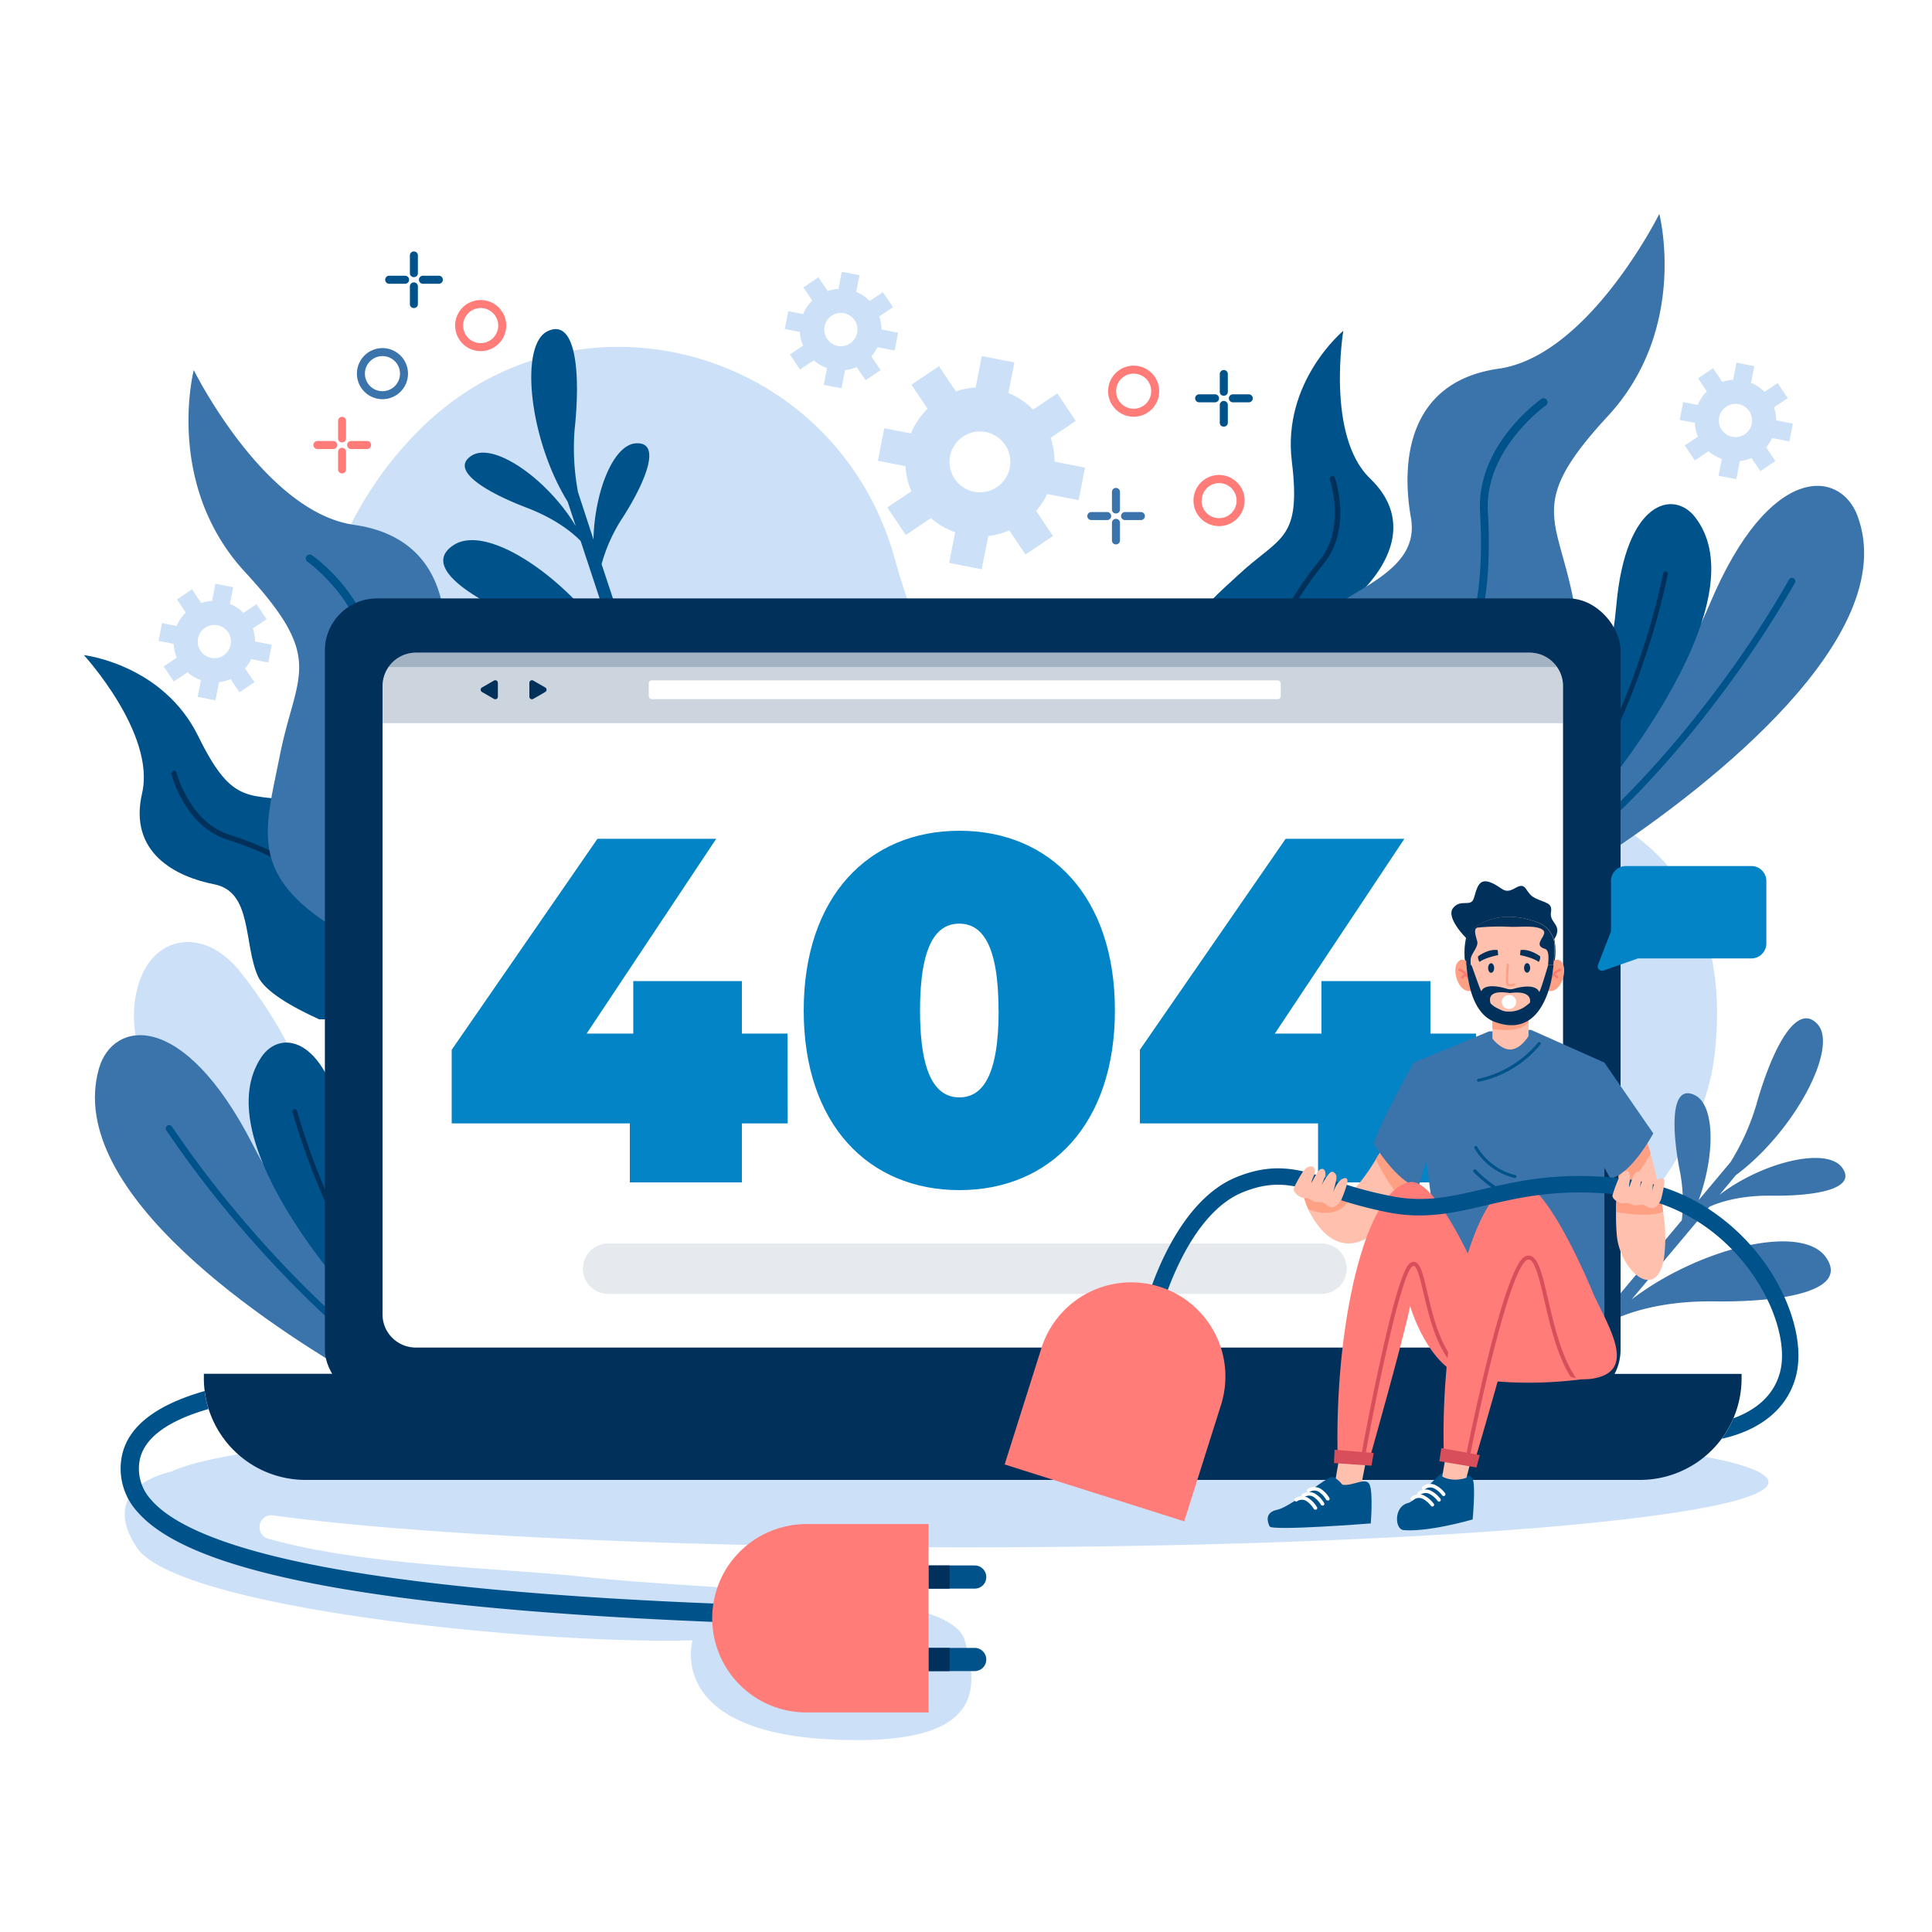 <svg xmlns="http://www.w3.org/2000/svg" viewBox="0 0 500 500"><defs><style>.cls-1{isolation:isolate;}.cls-2{fill:#fff;}.cls-3{fill:#cce1f7;}.cls-4{fill:#3b73ab;}.cls-5{fill:#00528a;}.cls-10,.cls-6,.cls-8,.cls-9{fill:#01305a;}.cls-7{fill:#0284c7;}.cls-16,.cls-8{mix-blend-mode:screen;}.cls-9{opacity:0.2;}.cls-10{opacity:0.1;}.cls-11{fill:#ffc0ad;}.cls-12{fill:#fda084;}.cls-13{fill:#ff7c78;}.cls-14{fill:#d84e5a;}.cls-15{fill:#ff7972;}</style></defs><title>Error404</title><g class="cls-1"><g id="BACKGROUND"><rect class="cls-2" width="500" height="500"/></g><g id="OBJECTS"><path class="cls-3" d="M231.61,144.74c-15.38-55.81-84.72-73.8-124.46-32.08l-1.71,1.83c-57,61.93-30.06,214.54,88.84,253.22s242.56-32,249.5-95.1-47.9-83-133-65.32C262.66,217.26,241.19,179.49,231.61,144.74Z"/><path class="cls-3" d="M351.57,157.6c-15.91,2.59-20.32,16.68-8,26.68,4.06,3.3,9.85,6.05,18.11,7.42,31.47,5.22,48.16-8.7,35.55-26.75C389.42,153.81,367.33,155,351.57,157.6Z"/><path class="cls-3" d="M62.43,251.79c-9.89-12.73-24.38-9.85-27.27,5.72-1,5.14-.6,11.55,2.16,19.46,10.48,30.12,30.69,38.11,40.5,18.4C83.87,283.2,72.23,264.4,62.43,251.79Z"/><path class="cls-3" d="M279.15,129.45l1.66-8.43-7.9-1.55a19.35,19.35,0,0,0-1-6.17l6.5-4.37-4.79-7.13L267.36,106a19.42,19.42,0,0,0-6.39-4.3l1.55-7.9-8.43-1.65-1.6,8.14a18.87,18.87,0,0,0-5.12,1L243,94.77l-7.13,4.79,4.18,6.22a19.42,19.42,0,0,0-4.3,6.39l-6.9-1.35-1.66,8.42,7.15,1.41a19.13,19.13,0,0,0,1.52,6.5l-6.23,4.18,4.79,7.13,6.5-4.37a19.21,19.21,0,0,0,6.28,3.65l-1.56,7.94,8.43,1.65,1.69-8.61a18.87,18.87,0,0,0,5.45-1.44l4.18,6.23,7.13-4.79-4.37-6.5a19,19,0,0,0,2.86-4.37ZM258,126.07a7.87,7.87,0,1,1,2.14-10.92A7.88,7.88,0,0,1,258,126.07Z"/><path class="cls-3" d="M231.53,90.71l.91-4.6-4.32-.85a10.33,10.33,0,0,0-.57-3.37l3.56-2.39-2.62-3.89-3.4,2.28a10.73,10.73,0,0,0-3.5-2.35l.85-4.31-4.6-.9L217,74.77a10.94,10.94,0,0,0-2.8.55l-2.39-3.56-3.89,2.62,2.28,3.4a10.63,10.63,0,0,0-2.35,3.5L204,80.53l-.9,4.61,3.9.77a10.62,10.62,0,0,0,.83,3.55l-3.4,2.28,2.62,3.9,3.55-2.39a10.41,10.41,0,0,0,3.43,2l-.85,4.35,4.6.9.93-4.71a10.59,10.59,0,0,0,3-.78L224,98.4l3.9-2.62-2.39-3.55a10.39,10.39,0,0,0,1.57-2.39ZM220,88.87a4.3,4.3,0,1,1,1.17-6A4.31,4.31,0,0,1,220,88.87Z"/><path class="cls-3" d="M463.1,114.24l.9-4.6-4.31-.85a10.84,10.84,0,0,0-.57-3.37l3.55-2.39-2.62-3.9-3.4,2.29a10.44,10.44,0,0,0-3.49-2.35l.85-4.31-4.61-.91-.87,4.45a10.36,10.36,0,0,0-2.8.54l-2.39-3.55-3.9,2.62,2.29,3.4a10.44,10.44,0,0,0-2.35,3.49l-3.77-.74-.91,4.61,3.91.76a10.38,10.38,0,0,0,.83,3.56L436,115.27l2.62,3.9,3.56-2.39a10.48,10.48,0,0,0,3.43,2l-.86,4.34,4.61.91.92-4.71a10.12,10.12,0,0,0,3-.79l2.29,3.41,3.89-2.62-2.38-3.56a10.85,10.85,0,0,0,1.56-2.38Zm-11.57-1.84a4.3,4.3,0,1,1,1.17-6A4.31,4.31,0,0,1,451.53,112.4Z"/><path class="cls-3" d="M69.43,171.46l.9-4.6L66,166a10.33,10.33,0,0,0-.57-3.37L69,160.25l-2.62-3.89L63,158.64a10.54,10.54,0,0,0-3.49-2.35l.84-4.31-4.6-.91-.87,4.45a10.14,10.14,0,0,0-2.81.55l-2.38-3.56-3.9,2.62,2.29,3.4A10.44,10.44,0,0,0,45.71,162l-3.78-.74-.9,4.61,3.9.76a10.62,10.62,0,0,0,.83,3.56l-3.4,2.28,2.62,3.9L48.53,174A10.41,10.41,0,0,0,52,176l-.85,4.34,4.61.91.92-4.71a10.2,10.2,0,0,0,3-.79l2.29,3.41,3.89-2.62L63.41,173A10.61,10.61,0,0,0,65,170.59Zm-11.57-1.84a4.3,4.3,0,1,1,1.17-6A4.32,4.32,0,0,1,57.86,169.62Z"/><path class="cls-3" d="M249.68,400.45c-76.28,0-143-3.33-179.17-8.29a3.09,3.09,0,0,0-1.27,6c24.7,7.05,59.67,7.54,82,9.94,38.51,4.15,94.5,3,98.43,16.42s4.32,27.63-34.93,25.63c-42.59-2.17-35.5-25.63-35.5-25.63-39.5,1.13-133.5-8.12-143.9-24.11-10.28-15.81,8.56-19.46,9-19.54h0c15.91-8,101.78-14.16,205.33-14.16,114.86,0,208,7.55,208,16.86S364.54,400.45,249.68,400.45Z"/><path class="cls-4" d="M107.15,351.6C98,342.37,78,320.74,65.39,296.17c-18.09-35.25-36.23-32.1-39.78-19.64-9.21,32.23,45,67.26,67.48,80.2Z"/><path class="cls-5" d="M102.2,353.41C86.42,341.57,73.08,327.57,64,317a269.57,269.57,0,0,1-19.5-25.44.87.87,0,0,0-1.46.95,270.89,270.89,0,0,0,19.62,25.6c9,10.44,22.06,24.22,37.59,36Z"/><path class="cls-5" d="M104.89,339.2c-4.25-8.47-12.29-26.2-15.27-44.28-4.46-27-17.05-28.75-22-21.31C54,294.06,86.66,331.67,97.1,342.81Z"/><path class="cls-6" d="M101.92,340.57a171.19,171.19,0,0,1-17.6-32.24,183.06,183.06,0,0,1-7.46-20.85.62.62,0,0,0-.74-.42.6.6,0,0,0-.42.74,185.66,185.66,0,0,0,7.5,21,173.1,173.1,0,0,0,17.61,32.3Z"/><path class="cls-4" d="M405.07,214.55c8.44-9.89,26.76-33,37.49-58.41,15.39-36.5,33.71-34.72,38.19-22.56,11.6,31.44-39.83,70.44-61.27,85Z"/><path class="cls-5" d="M410.14,216C425,203,437.25,188,445.49,176.81A266.07,266.07,0,0,0,463,150a.87.87,0,0,1,1.53.84,270.46,270.46,0,0,1-17.65,27c-8.14,11.08-20.18,25.8-34.78,38.72Z"/><path class="cls-5" d="M406.4,202c3.59-8.76,10.28-27,11.9-45.29,2.42-27.26,14.85-30,20.36-22.91C453.81,153.18,424,193.14,414.44,205Z"/><path class="cls-6" d="M409.46,203.16a171.42,171.42,0,0,0,15.13-33.47,187.24,187.24,0,0,0,5.88-21.35.59.59,0,0,1,.7-.47.6.6,0,0,1,.48.7,188.49,188.49,0,0,1-5.91,21.48,172.44,172.44,0,0,1-15.14,33.54Z"/><path class="cls-5" d="M148.71,111.19c1.58-14.74.35-29-7-25.47s-4.77,28,5.21,44.14l2.08,6.3c-7.07-11.89-21.17-22-27-18.2s4.24,9.59,14.27,13.42c7.63,2.91,12,6.56,14,8.63l9.83,29.77c-11.25-18.8-33.53-34.67-42.69-28.72s6.74,15.23,22.64,21.3c12,4.58,18.88,10.33,22.1,13.63l2,5.94,3.24-.56L155.69,146a42.08,42.08,0,0,1,5.43-12c5.78-9,10.32-19.7,3.47-19.27-5.94.36-10.73,12.68-11,24.89l-4-12.25A61.41,61.41,0,0,1,148.71,111.19Z"/><path class="cls-4" d="M454.47,286.14c4-14.28,10.38-27.06,15.9-21.09s-5.91,27.78-21.14,39.09L445,309.23c11-8.44,27.79-12.59,31.78-7s-7.48,7.35-18.21,7.21c-8.17-.12-13.54,1.68-16.17,2.86l-20.14,24c17.4-13.32,44-19.85,50.28-10.93s-11.88,11.66-28.9,11.43c-12.86-.18-21.36,2.63-25.57,4.51l-4,4.79c-.94-.56-1.87-1.14-2.81-1.71l24-28.6a42.08,42.08,0,0,0-.61-13.2c-2-10.54-2.31-22.12,3.9-19.2,5.39,2.54,5.28,15.75,1.06,27.21l8.28-9.89A61.34,61.34,0,0,0,454.47,286.14Z"/><path class="cls-5" d="M120.8,263.8h16.46c-8.89-1.47-30.94-10.94-32.91-29.92-2.49-24-11-23.75-25.48-26.26s-18.4,1.59-27.56-17.08-29.6-21-29.6-21,18.63,20.32,15.06,35.76,8.79,21.62,18.68,23.56S63,244.08,66.73,252.62c1.72,3.9,8.74,7.94,15.87,11.18Z"/><path class="cls-6" d="M85.15,240.13c.72,7.2,4.86,15.76,11.07,22.9l.68.77h1.87c-.53-.57-1-1.13-1.51-1.67-6-6.83-10.07-15.31-10.75-22.14-1.09-10.86-9.48-18.27-27.23-24-10.3-3.33-13.55-15.9-13.58-16a.69.69,0,0,0-.83-.5.68.68,0,0,0-.5.83c.13.55,3.46,13.44,14.49,17C76,222.83,84.12,229.88,85.15,240.13Z"/><path class="cls-4" d="M112.33,263.8h34.6l0-.11a44.19,44.19,0,0,0,1.65-10.6c.41-12.11.62-42.52-7.21-50.31-9.84-9.79-29.57-13.62-27-28.39s.65-35.22-22.7-38.55S50.15,95.78,50.15,95.78s-7.68,29.63,13.33,52.34,13.18,26,8.94,47.41S63.19,228.63,95.23,245A35.61,35.61,0,0,1,112.33,263.8Z"/><path class="cls-5" d="M94.52,172.81c-1.53,27.71,4.25,43.33,18.75,50.66,9.11,4.6,18.68,14.86,25,26.78a75.68,75.68,0,0,1,5.59,13.55H146a77.68,77.68,0,0,0-5.91-14.51c-6.59-12.45-16.26-22.78-25.87-27.64-13.68-6.91-19.12-21.94-17.63-48.72,1-17.23-15.16-28.75-15.84-29.23a1,1,0,1,0-1.18,1.67C79.7,145.48,95.42,156.73,94.52,172.81Z"/><path class="cls-5" d="M314.16,208.94H331l17.09-11.13c4.21-6.61,7.89-13.82,7.2-18-1.51-9.21-10.76-19-3.53-26.08s14.21-18.94,2.79-29.93-6.9-38.19-6.9-38.19-15.84,13.12-13.33,33.76-3.05,19.37-13.77,29.35-18.05,14.41-7,35.91C317.67,192.65,316.86,201.35,314.16,208.94Z"/><path class="cls-6" d="M333.05,179.37c3.33,6.42,4.53,15.86,3.22,25.24,0,.33-.1.66-.15,1l-1.57,1q.21-1.15.36-2.22c1.25-9,.07-18.33-3.08-24.42-5-9.7-2-20.49,9.71-35,6.81-8.41,2.68-20.72,2.63-20.85a.69.69,0,0,1,.43-.87.69.69,0,0,1,.87.42c.18.54,4.44,13.15-2.86,22.16C331.26,159.89,328.31,170.22,333.05,179.37Z"/><path class="cls-4" d="M377.63,208.94a37,37,0,0,1,6.72-4.41c32-16.33,27-28.05,22.81-49.43s-12.07-24.69,8.94-47.4,13.33-52.35,13.33-52.35S411.19,92.1,387.84,95.42s-25.3,23.77-22.7,38.54-17.12,18.6-27,28.39c-7.11,7.08-7.59,32.86-7.31,46.59Z"/><path class="cls-5" d="M341.8,208.94c6.3-11.54,15.62-21.41,24.51-25.9,14.5-7.32,20.28-22.94,18.75-50.65-.9-16.09,14.82-27.34,15-27.45a1,1,0,0,0,.25-1.42,1,1,0,0,0-1.43-.25c-.68.48-16.8,12-15.84,29.23,1.49,26.79-3.95,41.81-17.63,48.73-9.61,4.85-19.28,15.18-25.87,27.64l0,.07Z"/><rect class="cls-6" x="84.08" y="154.87" width="335.32" height="207.92" rx="13.5"/><path class="cls-2" d="M404.51,177.57V340.09a8.66,8.66,0,0,1-8.66,8.66H107.64a8.66,8.66,0,0,1-5.36-1.85,9.45,9.45,0,0,1-1.08-1A8.58,8.58,0,0,1,99,340.09V177.57a8.66,8.66,0,0,1,8.66-8.66H395.85A8.64,8.64,0,0,1,403.2,173,8.56,8.56,0,0,1,404.51,177.57Z"/><path class="cls-7" d="M203.85,290.73H192V306H163V290.73h-46.1V271.68l37.72-54.6h30.73l-33.53,50.41h12.07V253.9H192v13.59h11.81Z"/><path class="cls-7" d="M208,261.52C208,232.06,224.8,215,248.29,215s40.25,17,40.25,46.48S271.78,308,248.29,308,208,291,208,261.52Zm50.42,0c0-17.14-4.32-22.48-10.16-22.48s-10.16,5.34-10.16,22.48S242.45,284,248.29,284,258.45,278.66,258.45,261.52Z"/><path class="cls-7" d="M382,290.73H370.19V306H341.11V290.73H295V271.68l37.72-54.6h30.73l-33.52,50.41H342V253.9h28.19v13.59H382Z"/><path class="cls-6" d="M450.72,355.56v1.16A26.29,26.29,0,0,1,424.41,383H79.08a26.31,26.31,0,0,1-26.32-26.31v-1.16Z"/><path class="cls-8" d="M207.14,355.56v.26c0,2.09,1.39,3.78,3.12,3.78H291.5c1.72,0,3.11-1.69,3.11-3.78v-.26Z"/><path class="cls-9" d="M404.51,177.57v9.59H99v-9.59a8.54,8.54,0,0,1,1.56-4.95,8.64,8.64,0,0,1,7.1-3.71H395.85a8.69,8.69,0,0,1,8.66,8.66Z"/><rect class="cls-2" x="167.9" y="176.08" width="163.55" height="4.85" rx="0.75"/><path class="cls-6" d="M128.85,178.5v1.8a.67.67,0,0,1-1,.58l-1.56-.9-1.56-.9a.67.67,0,0,1,0-1.16l1.56-.89,1.56-.9a.67.67,0,0,1,1,.58Z"/><path class="cls-6" d="M137,178.5v1.8a.67.67,0,0,0,1,.58l1.56-.9,1.55-.9a.67.67,0,0,0,0-1.16l-1.55-.89-1.56-.9a.67.67,0,0,0-1,.58Z"/><path class="cls-9" d="M402.94,172.62H100.54a8.64,8.64,0,0,1,7.1-3.71H395.85A8.61,8.61,0,0,1,402.94,172.62Z"/><path class="cls-10" d="M342,334.87H157.4a6.54,6.54,0,0,1-6.54-6.54h0a6.53,6.53,0,0,1,6.54-6.53H342a6.53,6.53,0,0,1,6.54,6.53h0A6.54,6.54,0,0,1,342,334.87Z"/><path class="cls-11" d="M367.13,303.69c-1.43,2.72-2.81,5.07-4.14,7.09-9.91,15-17.28,11.79-21.24,7.16a20.65,20.65,0,0,1-3.14-4.95,21.7,21.7,0,0,1-1.73-5.85l1.84.42c2.18,1,5.79,2.38,8.47,2a5.23,5.23,0,0,0,1-.26c2.4-.91,5.67-5.63,7.88-9.23,1.45-2.35,2.45-4.22,2.45-4.22Z"/><path class="cls-12" d="M367.13,303.69c-1.43,2.72-2.81,5.07-4.14,7.09A51.65,51.65,0,0,1,356.05,300c1.45-2.35,2.45-4.22,2.45-4.22Z"/><path class="cls-12" d="M349.33,310s-2,6.13-10.72,3a21.7,21.7,0,0,1-1.73-5.85l1.84.42c2.18,1,5.79,2.38,8.47,2Z"/><path class="cls-11" d="M430.63,325.65c-2,11.54-11.39,3.07-12.2-5.94a59.37,59.37,0,0,1-.2-6.09c0-1.86.13-3.66.26-5.29,0-.31,0-.62.07-.92.35-3.92.84-6.67.84-6.67l6.14-7.55s.71,2.12,1.63,5.37c.84,3,1.85,7,2.62,11.17.23,1.27.44,2.55.62,3.83A41.26,41.26,0,0,1,430.63,325.65Z"/><path class="cls-12" d="M427.17,298.56c-1.82,3.35-4.82,7.79-8.68,9.77,0-.31,0-.62.07-.92.35-3.92.84-6.67.84-6.67l6.14-7.55S426.25,295.31,427.17,298.56Z"/><path class="cls-12" d="M430.41,313.56c-2.22,1.35-9.5.71-12.18.06,0-2.22.17-4.35.33-6.21l11.23,2.32C430,311,430.23,312.28,430.41,313.56Z"/><path class="cls-4" d="M365.87,275s-8.88,15.68-10.34,21c0,0,6.06,10.14,11.57,11.26l2-6.91S369.35,278.67,365.87,275Z"/><path class="cls-4" d="M385.37,266.92,365.87,275l8.62,66.84s26.85,3.77,40.73,0V275l-19-8.47Z"/><path class="cls-5" d="M381.39,303.34a31.56,31.56,0,0,0,14.27,8.47.42.42,0,0,0,.53-.36h0a.42.42,0,0,0-.3-.45,30.73,30.73,0,0,1-13.9-8.25.42.42,0,0,0-.71.23h0A.41.41,0,0,0,381.39,303.34Z"/><path class="cls-5" d="M381.55,297v0a.38.38,0,0,0,.05.19,13.37,13.37,0,0,0,.75,1.17,16.7,16.7,0,0,0,9.6,6.5l.1,0a.38.38,0,0,0,.1-.75,15.83,15.83,0,0,1-9.88-7.34A.39.39,0,0,0,381.55,297Z"/><path class="cls-5" d="M382.25,279.6h0a.38.38,0,0,0,.45.35,27.27,27.27,0,0,0,10.75-4.75,26.61,26.61,0,0,0,5.21-4.91.39.39,0,0,0-.08-.54.38.38,0,0,0-.54.08,27.62,27.62,0,0,1-15.48,9.37A.37.37,0,0,0,382.25,279.6Z"/><path class="cls-11" d="M352.29,384.34l2.09-10.76h-7.15l-1.74,10.16A8.37,8.37,0,0,0,352.29,384.34Z"/><path class="cls-5" d="M347.39,384.23s-1.58-2.08-2.82-2-10.74,7.83-14,8.49-2.61,3.08-2,4.31,26.18-.77,26.18-.77.62-7.62-.25-9.94S350,384.76,347.39,384.23Z"/><path class="cls-2" d="M342.16,389.61a.5.5,0,0,0,.36,0,.46.46,0,0,0,.16-.63,6.92,6.92,0,0,0-2.42-2.47,3.14,3.14,0,0,0-3.25.19.46.46,0,0,0-.09.64.47.47,0,0,0,.65.09,2.25,2.25,0,0,1,2.29-.09,6.35,6.35,0,0,1,2,2.1A.43.43,0,0,0,342.16,389.61Z"/><path class="cls-2" d="M343.51,388.3a.5.5,0,0,0,.36,0,.46.46,0,0,0,.17-.63,7,7,0,0,0-2.42-2.47,3.16,3.16,0,0,0-3.26.19.45.45,0,0,0-.08.64.46.46,0,0,0,.64.09,2.28,2.28,0,0,1,2.29-.1,6.13,6.13,0,0,1,2,2.11A.46.46,0,0,0,343.51,388.3Z"/><path class="cls-2" d="M340.31,390.68a.45.45,0,0,0,.36,0,.46.46,0,0,0,.17-.63,7.25,7.25,0,0,0-2.43-2.47,3.17,3.17,0,0,0-3.25.19.46.46,0,1,0,.56.73,2.25,2.25,0,0,1,2.29-.09,6.24,6.24,0,0,1,2,2.1A.43.43,0,0,0,340.31,390.68Z"/><path class="cls-13" d="M384.72,335.11s-12.23-30.37-19.83-29.18c-11.78,1.86-19.65,38-18.69,71.74l8.08.46s9-31.77,10.66-40.1c0,0,6.24,21.63,20.27,18.62C395.6,354.42,388.83,343.78,384.72,335.11Z"/><path class="cls-14" d="M353.32,376.74l-1-.18c0-.12,2.17-11.94,4.78-23.89,5.31-24.37,7.31-25.51,8-25.89a1.39,1.39,0,0,1,1.28-.11c1.33.58,2,3.43,3,7.73,1.64,7,3.88,16.49,10.05,20.48l-.54.85c-6.53-4.21-8.82-14-10.49-21.1-.81-3.42-1.57-6.65-2.43-7-.05,0-.16-.07-.38.06C362.84,329.22,356.75,357.87,353.32,376.74Z"/><polygon class="cls-14" points="345.4 375.2 355.31 376.02 355.5 376.04 354.95 379.32 345.22 378.64 345.4 375.2"/><path class="cls-13" d="M381.59,356.8s14.22,2.73,33.08-.66a34.92,34.92,0,0,0-10.83-19.35l-25.43,1.84C376.81,344.63,378,350.69,381.59,356.8Z"/><path class="cls-5" d="M377.53,381.94a30,30,0,0,0-4.28-.68c-.92.06-6.78,7.23-8.84,7.72-3.73.91-3.48,6.79-1.17,7,6.66.55,17.88-2.76,17.88-2.76s.7-7.59.15-9.94S379.42,382.55,377.53,381.94Z"/><path class="cls-11" d="M379.52,382.45l2.47-9.67h-7.14l-1.6,9.33S375.58,383.71,379.52,382.45Z"/><path class="cls-2" d="M372.33,388.62a.47.47,0,0,0,.36-.08.46.46,0,0,0,.09-.64,7.09,7.09,0,0,0-2.67-2.2,3.17,3.17,0,0,0-3.21.54.47.47,0,0,0,0,.65.46.46,0,0,0,.65,0,2.28,2.28,0,0,1,2.27-.33,6.23,6.23,0,0,1,2.24,1.87A.48.48,0,0,0,372.33,388.62Z"/><path class="cls-2" d="M373.54,387.18a.45.45,0,0,0,.35-.09.45.45,0,0,0,.1-.64,7,7,0,0,0-2.67-2.19,3.16,3.16,0,0,0-3.21.53.46.46,0,0,0,.63.67,2.27,2.27,0,0,1,2.27-.34,6.12,6.12,0,0,1,2.24,1.88A.5.5,0,0,0,373.54,387.18Z"/><path class="cls-2" d="M370.61,389.88a.47.47,0,0,0,.36-.08.46.46,0,0,0,.09-.64,7.09,7.09,0,0,0-2.67-2.2,3.19,3.19,0,0,0-3.21.54.46.46,0,0,0,.63.67,2.25,2.25,0,0,1,2.27-.34,6.23,6.23,0,0,1,2.24,1.87A.48.48,0,0,0,370.61,389.88Z"/><path class="cls-13" d="M412.93,356.64a11.62,11.62,0,0,1-6.51-.38C397,352.9,392.67,338,392.67,338c-1.62,8.33-11,40.08-11,40.08l-1.46-.19-1-.14-5.53-.73c-1.09-32.65,7.17-69.26,18.94-71.12,7.6-1.2,19.84,29.18,19.84,29.18C416.55,343.78,423.32,354.42,412.93,356.64Z"/><path class="cls-14" d="M407.9,356.68a12,12,0,0,1-1.48-.42c-3.47-5.58-5.27-13.38-6.73-19.66-1.15-5-2.25-9.72-3.68-10.53a.79.79,0,0,0-.69-.05c-1.22.39-4.09,4.44-9.62,27-2.63,10.77-4.82,21.49-5.49,24.88-.14.68-.22,1.07-.22,1.09l-1-.19s.07-.38.2-1c.67-3.32,2.86-14.13,5.52-25,6.49-26.5,9.35-27.44,10.29-27.75a1.8,1.8,0,0,1,1.49.14c1.83,1,2.81,5.29,4.18,11.18C402.2,343,404.12,351.24,407.9,356.68Z"/><polygon class="cls-14" points="373.01 374.75 382.79 376.54 382.97 376.57 382.11 379.78 372.5 378.16 373.01 374.75"/><path class="cls-4" d="M415.22,275l12.65,18.32s-5.62,10.59-11.12,11.7c0,0-5.73-10-6.4-15.12S413.25,275.41,415.22,275Z"/><path class="cls-6" d="M379,246.62c0,7.11,4.38,12,11.49,12s12.07-5.26,12.07-12.37-4.21-12.5-11.32-12.5C382.66,233.76,379,239.52,379,246.62Z"/><path class="cls-6" d="M379.37,242.7s-5.29-5.24-3.31-7.71,4.56-.11,5.35-2.47,1.09-5.39,4.31-4.16,3.36,3.26,6.43,1.46,2.4,1.24,5.1,2.59,4.58,1.12,4.14,3.7,2.59,3.12,1.35,6-2.69,1.41-2.69,1.41Z"/><path class="cls-12" d="M380.55,249.69s-2-2.64-3.44-.46.61,8.61,4.2,7Z"/><path class="cls-15" d="M380.53,254.28a.31.31,0,0,1-.3-.22,4.68,4.68,0,0,0-2.63-2.8.3.3,0,0,1-.18-.39.3.3,0,0,1,.39-.18,5.24,5.24,0,0,1,3,3.21.3.3,0,0,1-.21.37Z"/><path class="cls-15" d="M378.45,253.28a.24.24,0,0,1-.16-.05.3.3,0,0,1-.1-.42,2.94,2.94,0,0,1,1.14-.92.32.32,0,0,1,.41.16.31.31,0,0,1-.16.4,2.12,2.12,0,0,0-.87.69A.31.31,0,0,1,378.45,253.28Z"/><path class="cls-12" d="M400.91,249.69s2-2.64,3.44-.46-.61,8.61-4.2,7Z"/><path class="cls-15" d="M400.93,254.28a.31.31,0,0,0,.3-.22,4.68,4.68,0,0,1,2.63-2.8.3.3,0,0,0,.18-.39.3.3,0,0,0-.39-.18,5.24,5.24,0,0,0-3,3.21.3.3,0,0,0,.21.37Z"/><path class="cls-15" d="M403,253.28a.24.24,0,0,0,.16-.05.3.3,0,0,0,.1-.42,2.94,2.94,0,0,0-1.14-.92.32.32,0,0,0-.41.16.31.31,0,0,0,.16.4,2.12,2.12,0,0,1,.87.69A.31.31,0,0,0,403,253.28Z"/><path class="cls-11" d="M395.59,261.73v6.39s-1.91,3.26-4.49,3.48-4.86-2.8-4.86-2.8v-6.62Z"/><path class="cls-12" d="M395.59,261.73v2.83c-1.73,1.93-4.8,2.41-9.35,1.73v-4.11Z"/><path class="cls-11" d="M379.5,249.48a37.13,37.13,0,0,0,.51,4.21c.86,4.72,2.79,9.36,7,10.84,9.42,3.37,12.79-4.71,14.14-9.43.15-.52.28-1.1.4-1.72.21-1.13.38-2.38.51-3.64.15-1.53.25-3.08.32-4.44a6.66,6.66,0,0,0-4.27-6.53c-3.86-1.49-9.73-2.66-15.3.49a6.69,6.69,0,0,0-3.39,5.68C379.36,246.23,379.38,247.79,379.5,249.48Z"/><path class="cls-6" d="M379.5,249.48a37.13,37.13,0,0,0,.51,4.21c.86,4.72,2.79,9.36,7,10.84,9.42,3.37,12.79-4.71,14.14-9.43.15-.52.28-1.1.4-1.72.21-1.13.38-2.38.51-3.64h-1.38c-.29.88-1.82,6.22-2.32,7-1.07-2.57-6.51-.87-6.51-.87h0a3.49,3.49,0,0,1-1,.16,3.38,3.38,0,0,1-1-.17s-5.38-1.78-6.49.67c-.49-.76-2.26-6.21-2.58-6.79ZM390.76,257c6.15-.83,5.18,2.49,5.18,2.49a11,11,0,0,1-1.72,1.31,7.18,7.18,0,0,1-3.63,1c-.94-.05-1.2.15-3.59-1.14a5.93,5.93,0,0,1-1.26-1h0C385.63,259.06,384.59,256,390.76,257Z"/><path class="cls-6" d="M386.69,250.52c0,.68-.35,1.24-.79,1.24s-.78-.56-.78-1.24.35-1.24.78-1.24S386.69,249.84,386.69,250.52Z"/><path class="cls-6" d="M396,250.5c0,.68-.35,1.23-.78,1.23s-.79-.55-.79-1.23.35-1.24.79-1.24S396,249.81,396,250.5Z"/><path class="cls-6" d="M382.52,247.5s2.58-2,5.08-1.62l.12,1.3s-3.35.64-4.82,1.77A2.22,2.22,0,0,1,382.52,247.5Z"/><path class="cls-6" d="M398.59,247.5s-2.58-2-5.08-1.62l-.12,1.3s3.35.64,4.82,1.77A2.22,2.22,0,0,0,398.59,247.5Z"/><path class="cls-12" d="M390.84,255.31a3,3,0,0,0,1.1-.24.29.29,0,0,0,.16-.39.3.3,0,0,0-.39-.17c-.28.11-.94.29-1.22.12a.34.34,0,0,1-.15-.29c-.11-1.06.18-4.61.18-4.65a.31.31,0,0,0-.28-.33.3.3,0,0,0-.32.28,44.08,44.08,0,0,0-.19,4.77,1,1,0,0,0,.44.74A1.28,1.28,0,0,0,390.84,255.31Z"/><path class="cls-2" d="M390.42,257.53a1.78,1.78,0,0,0-.14,3.55h.52a1.78,1.78,0,0,0-.13-3.55Z"/><path class="cls-6" d="M402,249.74h-1.38c.15-1.38.37-3.82-.77-4.17-3.59-1.1,1.06-3.63-.56-4.9s-5.65-.72-8.45-.81a58.3,58.3,0,0,0-8.46.2c-1.1.25-.49,2.08-.09,3.5s-1.35,3-1.65,4.45a7.07,7.07,0,0,0,0,1.73h-1.14c-.14-1.79-.16-3.45-.14-4.8a6.69,6.69,0,0,1,3.39-5.68c5.57-3.15,11.44-2,15.3-.49a6.66,6.66,0,0,1,4.27,6.53C402.27,246.66,402.17,248.21,402,249.74Z"/><path class="cls-5" d="M464.81,356.09c-1.71,6.66-6.49,11.72-13.81,14.62a35.15,35.15,0,0,1-5.42,1.64l.17-.23a25.86,25.86,0,0,0,2.87-5.08c4.84-1.76,10.33-5.22,12.07-12,1.67-6.52-1-16.29-6.87-24.87-4.64-6.8-15.17-18.55-33.58-20.83-16.07-2-26.51.46-35.73,2.61-7.83,1.83-15.22,3.56-24.27,2A108.45,108.45,0,0,1,344,309.58c-8.28-2.74-13.75-4.55-22.43-1-14.65,6-21.19,30.88-21.25,31.13l-4.12-1.05c.29-1.11,7.12-27.2,23.75-34,10.14-4.15,16.87-1.93,25.39.89A103.68,103.68,0,0,0,361,309.73c8.2,1.44,14.86-.12,22.58-1.93,9.55-2.23,20.39-4.76,37.21-2.68a50.35,50.35,0,0,1,21.77,8,54.63,54.63,0,0,1,14.8,14.63C463.93,337.46,466.8,348.31,464.81,356.09Z"/><path class="cls-13" d="M260,379l9.53-30.14A24.37,24.37,0,0,1,300.09,333h0A24.37,24.37,0,0,1,316,363.59l-9.53,30.13Z"/><path class="cls-11" d="M334.78,307.62a34.18,34.18,0,0,1,2.47-4.46c.84-1.3,2.79-1.93,3-.38.17,1.23-.71,2.16-.89,3.36,0,0,.43-.68,1.39-2.45.87-1.61,2.06-1.49,2.24-.27s-.17,1.1-.46,2c-.38,1.15-.91,2.59-.91,2.59a11.23,11.23,0,0,1,1.83-3.59c.65-.88,1.29-1.85,2.25-.49.49.68-.15,2.54-.67,4.53,0,0,1-2.66,2.37-3.35,1.05-.54,1.59-.06,1.18,1.4a31,31,0,0,1-1.26,3.54c-.4,1.12-1.87,2.72-3,2.35s-1.42-1.18-2.21-1.24-2.07,0-2.61-.48a2.79,2.79,0,0,0-2-.63C336.55,310,334.73,308.82,334.78,307.62Z"/><path class="cls-11" d="M417.29,309.47a33.94,33.94,0,0,1,1.76-4.79c.63-1.41,2.21-2.43,2.67-.92.35,1.19-.14,2.33-.13,3.54,0,0,.32-.74,1-2.64.61-1.72,1.8-1.78,2.16-.61s0,1.11-.14,2c-.2,1.2-.51,2.7-.51,2.7a11.55,11.55,0,0,1,1.26-3.83c.51-1,1-2,2.15-.83.58.6.24,2.54,0,4.58,0,0,.24-2.44,1.45-3.32,1-.7,1.94-.66,1.76.85a31.22,31.22,0,0,1-.71,3.69c-.22,1.17-1.42,3-2.63,2.79s-1.58-.95-2.38-.89-2,.33-2.65-.07a2.79,2.79,0,0,0-2.09-.31C419.4,311.54,417.42,310.66,417.29,309.47Z"/><path class="cls-5" d="M255.25,408.14a3,3,0,0,1-3,3H240.3v-6h11.95A3,3,0,0,1,255.25,408.14Z"/><path class="cls-5" d="M255.25,429.48a3,3,0,0,1-.88,2.12,3,3,0,0,1-2.12.88H240.3v-6h11.95A3,3,0,0,1,255.25,429.48Z"/><rect class="cls-6" x="240.3" y="405.14" width="5.45" height="6"/><rect class="cls-6" x="240.3" y="426.48" width="5.45" height="6"/><path class="cls-5" d="M192.88,415.3l-.17,4.75c-49.53-1.74-87.95-5.35-114.17-10.74C56.05,404.69,42,398.75,35.48,391.16A16.55,16.55,0,0,1,31.35,378c1-8.17,8.26-14.2,21.61-18a26.54,26.54,0,0,0,1,4.65c-9,2.58-17,6.86-17.91,13.9a11.84,11.84,0,0,0,3,9.52c5.69,6.66,19.29,12.24,40.4,16.58C105.46,410,143.61,413.57,192.88,415.3Z"/><path class="cls-13" d="M240.3,443.18H208.69a24.37,24.37,0,0,1-24.37-24.37h0a24.38,24.38,0,0,1,24.37-24.38H240.3Z"/><path class="cls-7" d="M457.13,228v16.17a3.88,3.88,0,0,1-3.88,3.87H423.9L415,251.17a1.13,1.13,0,0,1-1.44-1.47l3.36-8.65V228a3.87,3.87,0,0,1,3.87-3.87h32.42A3.88,3.88,0,0,1,457.13,228Z"/><g class="cls-16"><circle class="cls-7" cx="428.82" cy="236.5" r="2.8"/><circle class="cls-7" cx="437.69" cy="236.5" r="2.8"/><circle class="cls-7" cx="446.55" cy="236.5" r="2.8"/></g><path class="cls-13" d="M308.87,129.55a6.62,6.62,0,1,1,6.61,6.61A6.62,6.62,0,0,1,308.87,129.55Zm2.08,0a4.54,4.54,0,1,0,4.53-4.53A4.54,4.54,0,0,0,311,129.55Z"/><path class="cls-13" d="M286.78,101.24a6.61,6.61,0,1,1,6.61,6.61A6.61,6.61,0,0,1,286.78,101.24Zm2.07,0a4.54,4.54,0,1,0,4.54-4.54A4.53,4.53,0,0,0,288.85,101.24Z"/><path class="cls-4" d="M288.85,132.88a1,1,0,0,0,1-1v-4.57a1,1,0,1,0-2.08,0v4.57A1,1,0,0,0,288.85,132.88Z"/><path class="cls-4" d="M288.85,140.88a1,1,0,0,0,1-1v-4.57a1,1,0,0,0-2.08,0v4.57A1,1,0,0,0,288.85,140.88Z"/><path class="cls-4" d="M282.43,134.59h4.11a1,1,0,1,0,0-2.07h-4.11a1,1,0,1,0,0,2.07Z"/><path class="cls-4" d="M291.16,134.59h4.11a1,1,0,1,0,0-2.07h-4.11a1,1,0,1,0,0,2.07Z"/><path class="cls-5" d="M316.76,102.41a1,1,0,0,0,1-1V96.8a1,1,0,0,0-2.08,0v4.57A1,1,0,0,0,316.76,102.41Z"/><path class="cls-5" d="M316.76,110.41a1,1,0,0,0,1-1V104.8a1,1,0,0,0-2.08,0v4.57A1,1,0,0,0,316.76,110.41Z"/><path class="cls-5" d="M310.34,104.12h4.11a1,1,0,0,0,0-2.07h-4.11a1,1,0,1,0,0,2.07Z"/><path class="cls-5" d="M319.07,104.12h4.11a1,1,0,0,0,0-2.07h-4.11a1,1,0,1,0,0,2.07Z"/><path class="cls-13" d="M117.79,84.26a6.61,6.61,0,1,1,6.61,6.61A6.62,6.62,0,0,1,117.79,84.26Zm2.07,0a4.54,4.54,0,1,0,4.54-4.54A4.55,4.55,0,0,0,119.86,84.26Z"/><path class="cls-4" d="M92.37,96.7A6.61,6.61,0,1,1,99,103.31,6.61,6.61,0,0,1,92.37,96.7Zm2.07,0A4.54,4.54,0,1,0,99,92.16,4.55,4.55,0,0,0,94.44,96.7Z"/><path class="cls-13" d="M88.56,114.49a1,1,0,0,0,1-1v-4.58a1,1,0,0,0-2.07,0v4.58A1,1,0,0,0,88.56,114.49Z"/><path class="cls-13" d="M88.56,122.5a1,1,0,0,0,1-1v-4.57a1,1,0,1,0-2.07,0v4.57A1,1,0,0,0,88.56,122.5Z"/><path class="cls-13" d="M82.15,116.21h4.1a1,1,0,0,0,0-2.08h-4.1a1,1,0,0,0,0,2.08Z"/><path class="cls-13" d="M90.87,116.21H95a1,1,0,0,0,0-2.08H90.87a1,1,0,0,0,0,2.08Z"/><path class="cls-5" d="M107.15,71.72a1,1,0,0,0,1-1V66.11a1,1,0,1,0-2.07,0v4.57A1,1,0,0,0,107.15,71.72Z"/><path class="cls-5" d="M107.15,79.72a1,1,0,0,0,1-1V74.11a1,1,0,0,0-2.07,0v4.58A1,1,0,0,0,107.15,79.72Z"/><path class="cls-5" d="M100.73,73.44h4.11a1,1,0,0,0,0-2.08h-4.11a1,1,0,0,0,0,2.08Z"/><path class="cls-5" d="M109.46,73.44h4.11a1,1,0,0,0,0-2.08h-4.11a1,1,0,0,0,0,2.08Z"/></g></g></svg>
